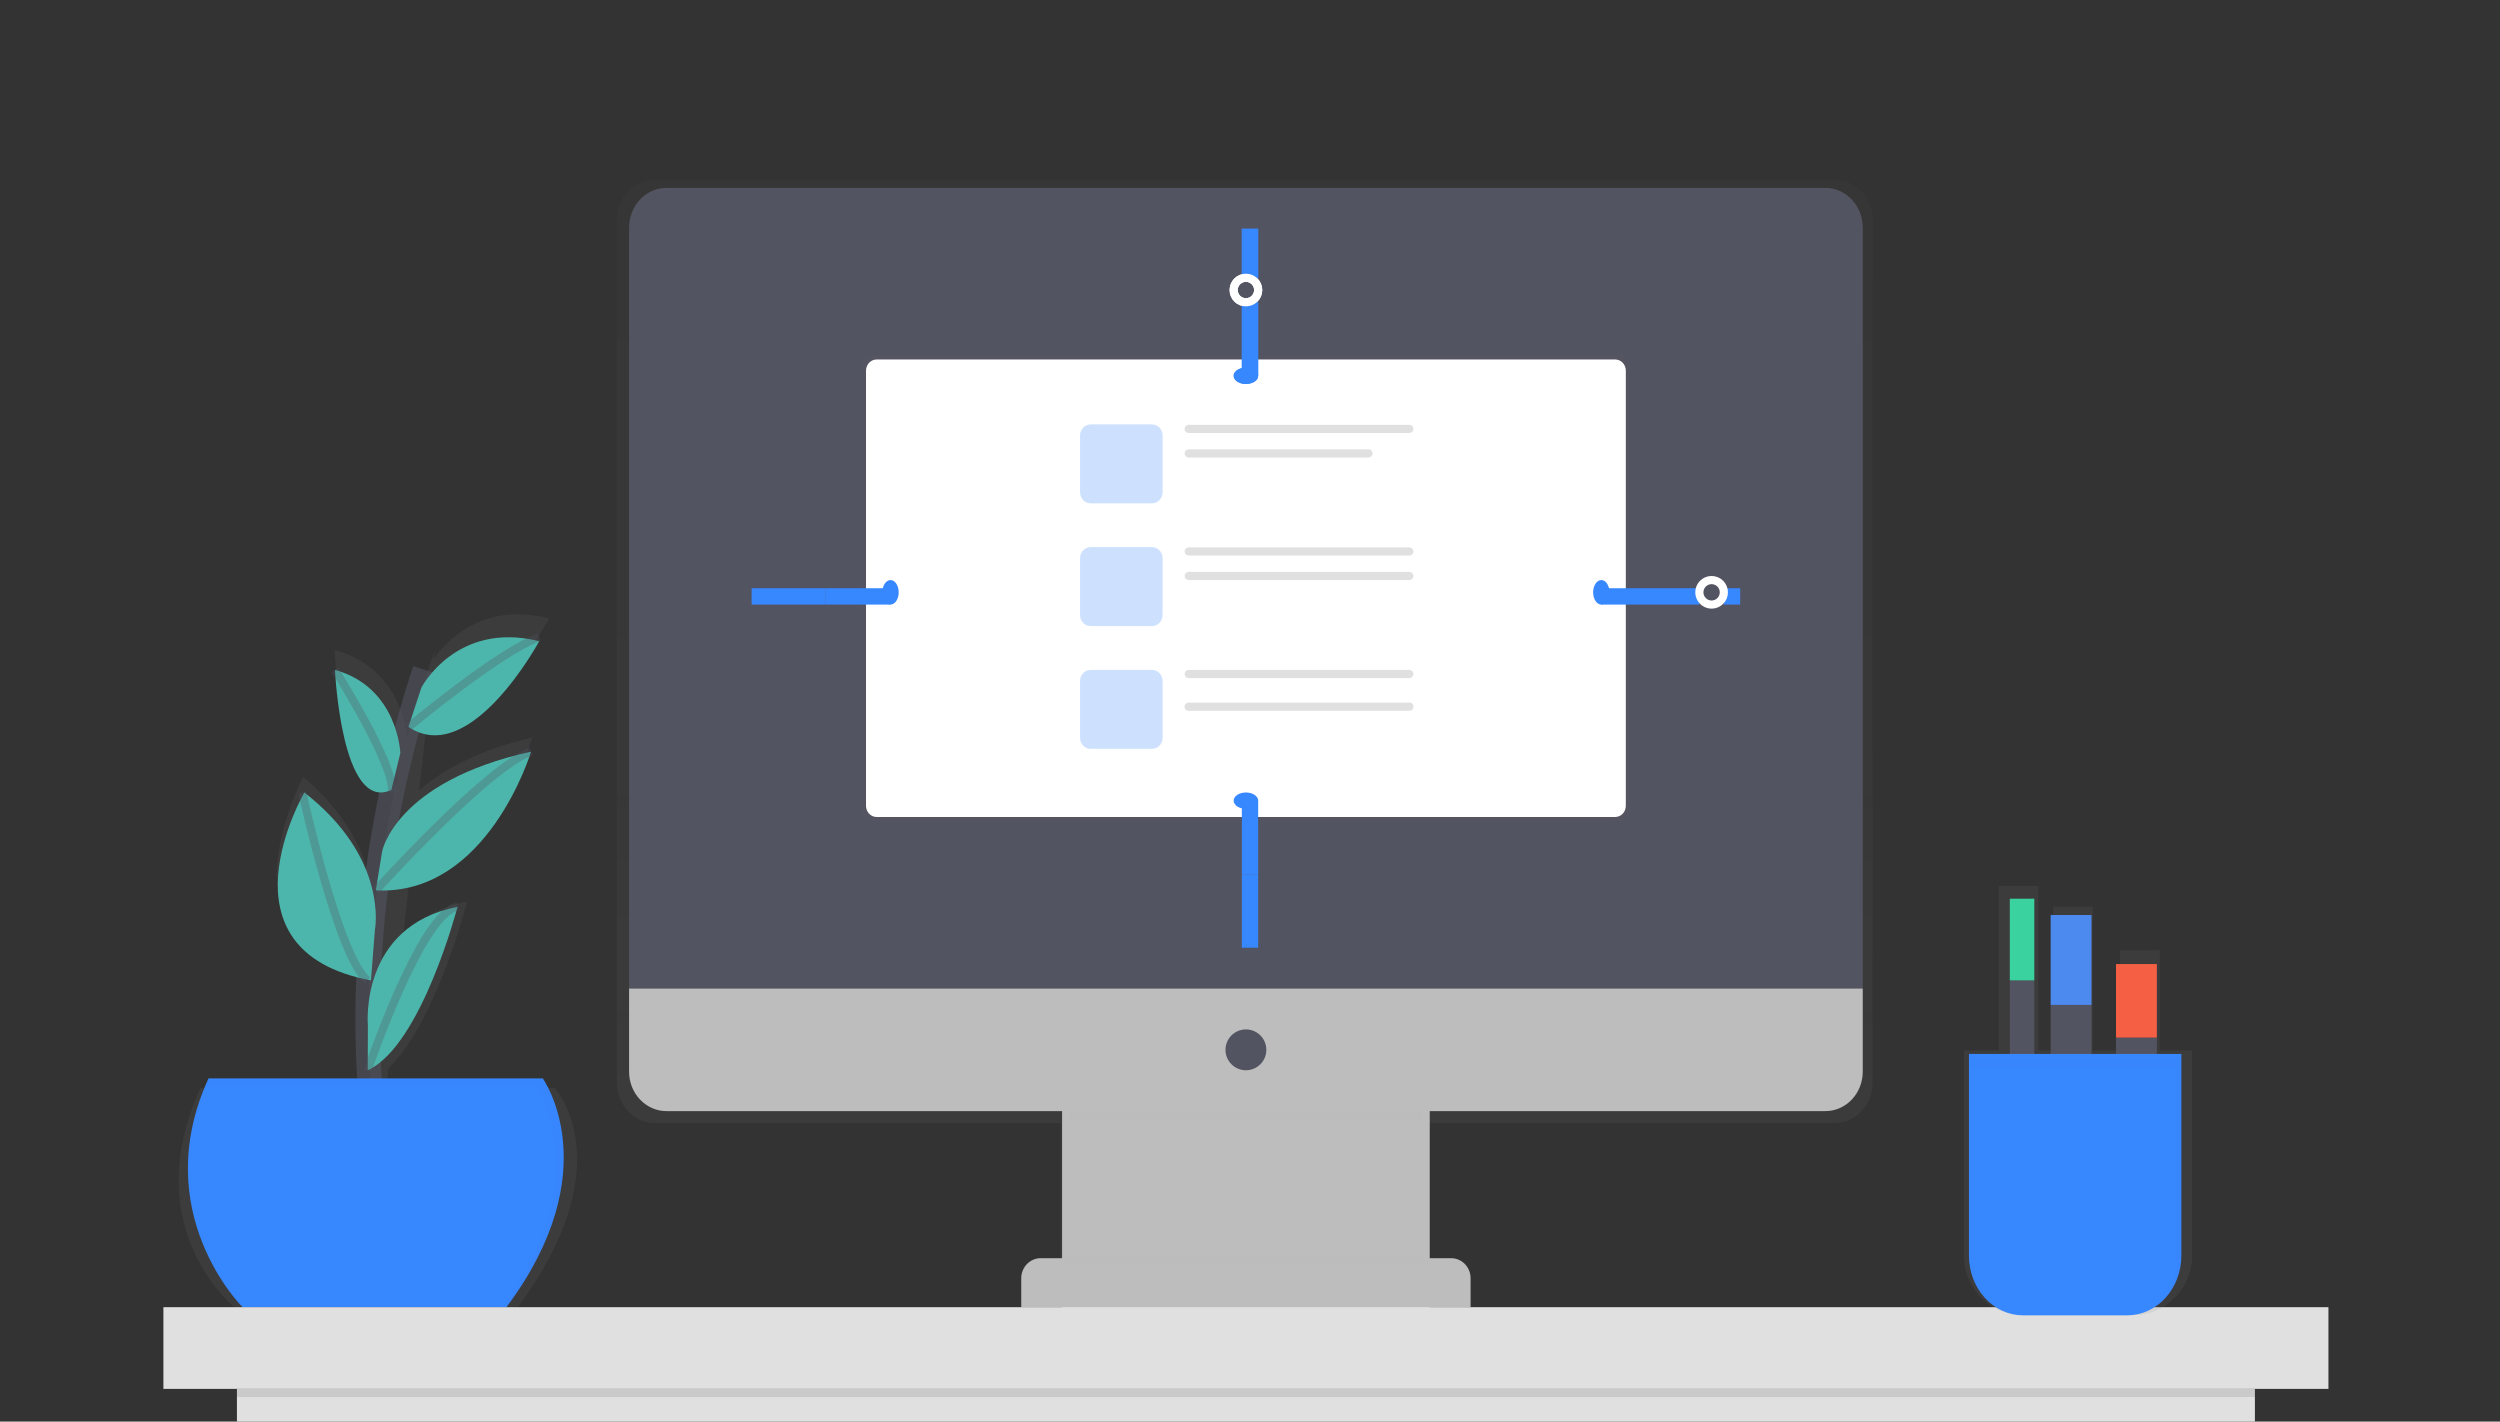 <svg xmlns="http://www.w3.org/2000/svg" width="306" height="174" fill="none" viewBox="0 0 306 174"><rect x="0" y="0" width="306" height="174" fill="#333333" stroke="none"/><g clip-path="url(#clip0)"><g opacity=".7"><path fill="url(#paint0_linear)" d="M224.553 22H80.162C78.924 22.005 77.739 22.531 76.867 23.463C75.995 24.396 75.507 25.658 75.511 26.972V132.5C75.507 133.814 75.995 135.076 76.867 136.008C77.739 136.94 78.924 137.467 80.162 137.472H129.822V155.687H127.558C127.248 155.689 126.94 155.755 126.653 155.882C126.367 156.01 126.106 156.196 125.887 156.43C125.668 156.664 125.495 156.942 125.377 157.247C125.259 157.553 125.199 157.88 125.2 158.21V161.864H129.822V164.026H174.892V161.864H179.515V158.21C179.516 157.88 179.456 157.553 179.338 157.247C179.22 156.942 179.046 156.664 178.827 156.43C178.608 156.196 178.348 156.01 178.061 155.882C177.775 155.755 177.467 155.689 177.156 155.687H175.026V155.53H174.881V137.472H224.553C225.79 137.467 226.976 136.94 227.848 136.008C228.72 135.076 229.207 133.814 229.204 132.5V26.972C229.207 25.658 228.72 24.396 227.848 23.463C226.976 22.531 225.79 22.005 224.553 22Z" opacity=".7"/></g><path fill="#BDBDBD" d="M175 134H130V163H175V134Z"/><g opacity=".1"><path fill="#000" d="M131.134 137.06H173.954C174.47 134.677 174.884 133.124 174.884 133.124H130.116C130.116 133.124 130.575 134.671 131.134 137.06Z" opacity=".1"/></g><path fill="#535461" d="M81.57 23H223.43C224.642 23 225.805 23.513 226.662 24.426C227.519 25.34 228 26.578 228 27.87V121H77V27.87C77 26.578 77.481 25.34 78.338 24.426C79.195 23.513 80.358 23 81.57 23Z"/><path fill="#BDBDBD" d="M223.43 136H81.57C80.358 136 79.195 135.491 78.338 134.585C77.481 133.68 77 132.451 77 131.17V121H228V131.17C228 132.451 227.519 133.68 226.662 134.585C225.805 135.491 224.642 136 223.43 136Z"/><path fill="#535461" d="M152.5 131C153.881 131 155 129.881 155 128.5C155 127.119 153.881 126 152.5 126C151.119 126 150 127.119 150 128.5C150 129.881 151.119 131 152.5 131Z"/><path fill="#BDBDBD" d="M127.39 154H177.61C178.244 154 178.852 154.258 179.3 154.718C179.748 155.178 180 155.801 180 156.451V160H125V156.451C125 156.129 125.062 155.81 125.182 155.513C125.302 155.216 125.478 154.946 125.7 154.718C125.922 154.49 126.186 154.31 126.475 154.187C126.765 154.063 127.076 154 127.39 154Z"/><g opacity=".5"><path fill="url(#paint1_linear)" d="M198.266 43.534H106.734C106.026 43.534 105.451 44.144 105.451 44.897V99.023C105.451 99.776 106.026 100.386 106.734 100.386H198.266C198.974 100.386 199.549 99.776 199.549 99.023V44.897C199.549 44.144 198.974 43.534 198.266 43.534Z" opacity=".5"/></g><path fill="#fff" d="M197.698 44H107.302C106.583 44 106 44.613 106 45.37V98.63C106 99.387 106.583 100 107.302 100H197.698C198.417 100 199 99.387 199 98.63V45.37C199 44.613 198.417 44 197.698 44Z"/><g opacity=".5"><path fill="#3787FF" d="M141.02 51.949H133.481C132.772 51.949 132.198 52.559 132.198 53.311V60.245C132.198 60.998 132.772 61.608 133.481 61.608H141.02C141.729 61.608 142.303 60.998 142.303 60.245V53.311C142.303 52.559 141.729 51.949 141.02 51.949Z" opacity=".5"/></g><path fill="#E0E0E0" d="M172.482 52H145.518C145.232 52 145 52.224 145 52.5C145 52.776 145.232 53 145.518 53H172.482C172.768 53 173 52.776 173 52.5C173 52.224 172.768 52 172.482 52Z"/><path fill="#E0E0E0" d="M167.488 55H145.512C145.229 55 145 55.224 145 55.5C145 55.776 145.229 56 145.512 56H167.488C167.771 56 168 55.776 168 55.5C168 55.224 167.771 55 167.488 55Z"/><g opacity=".5"><path fill="#3787FF" d="M141.02 66.973H133.481C132.772 66.973 132.198 67.583 132.198 68.336V75.27C132.198 76.022 132.772 76.632 133.481 76.632H141.02C141.729 76.632 142.303 76.022 142.303 75.27V68.336C142.303 67.583 141.729 66.973 141.02 66.973Z" opacity=".5"/></g><path fill="#E0E0E0" d="M172.482 67H145.518C145.232 67 145 67.224 145 67.5C145 67.776 145.232 68 145.518 68H172.482C172.768 68 173 67.776 173 67.5C173 67.224 172.768 67 172.482 67Z"/><path fill="#E0E0E0" d="M172.482 70H145.518C145.232 70 145 70.224 145 70.5C145 70.776 145.232 71 145.518 71H172.482C172.768 71 173 70.776 173 70.5C173 70.224 172.768 70 172.482 70Z"/><g opacity=".5"><path fill="#3787FF" d="M141.02 81.998H133.481C132.772 81.998 132.198 82.608 132.198 83.36V90.294C132.198 91.047 132.772 91.657 133.481 91.657H141.02C141.729 91.657 142.303 91.047 142.303 90.294V83.36C142.303 82.608 141.729 81.998 141.02 81.998Z" opacity=".5"/></g><path fill="#E0E0E0" d="M172.482 82H145.518C145.232 82 145 82.224 145 82.5C145 82.776 145.232 83 145.518 83H172.482C172.768 83 173 82.776 173 82.5C173 82.224 172.768 82 172.482 82Z"/><path fill="#E0E0E0" d="M172.538 86H145.462C145.207 86 145 86.201 145 86.449V86.551C145 86.799 145.207 87 145.462 87H172.538C172.793 87 173 86.799 173 86.551V86.449C173 86.201 172.793 86 172.538 86Z"/><path stroke="#3787FF" stroke-miterlimit="10" stroke-width="2" d="M153 34V28"/><path stroke="#3787FF" stroke-miterlimit="10" stroke-width="2" d="M153 46V37"/><path fill="#3787FF" d="M152.5 47C153.328 47 154 46.552 154 46C154 45.448 153.328 45 152.5 45C151.672 45 151 45.448 151 46C151 46.552 151.672 47 152.5 47Z"/><path stroke="#fff" stroke-miterlimit="10" d="M152.5 37C153.328 37 154 36.328 154 35.5C154 34.672 153.328 34 152.5 34C151.672 34 151 34.672 151 35.5C151 36.328 151.672 37 152.5 37Z"/><path stroke="#3787FF" stroke-miterlimit="10" stroke-width="2" d="M153 34V28"/><path stroke="#3787FF" stroke-miterlimit="10" stroke-width="2" d="M153 46V37"/><path fill="#3787FF" d="M152.5 47C153.328 47 154 46.552 154 46C154 45.448 153.328 45 152.5 45C151.672 45 151 45.448 151 46C151 46.552 151.672 47 152.5 47Z"/><path stroke="#fff" stroke-miterlimit="10" d="M152.5 37C153.328 37 154 36.328 154 35.5C154 34.672 153.328 34 152.5 34C151.672 34 151 34.672 151 35.5C151 36.328 151.672 37 152.5 37Z"/><path stroke="#3787FF" stroke-miterlimit="10" stroke-width="2" d="M153 107V116"/><path stroke="#3787FF" stroke-miterlimit="10" stroke-width="2" d="M153 98V107"/><path fill="#3787FF" d="M152.5 99C153.328 99 154 98.552 154 98C154 97.448 153.328 97 152.5 97C151.672 97 151 97.448 151 98C151 98.552 151.672 99 152.5 99Z"/><path stroke="#3787FF" stroke-miterlimit="10" stroke-width="2" d="M101 73H92"/><path stroke="#3787FF" stroke-miterlimit="10" stroke-width="2" d="M109 73H101"/><path fill="#3787FF" d="M109 74C109.552 74 110 73.329 110 72.5C110 71.672 109.552 71 109 71C108.448 71 108 71.672 108 72.5C108 73.329 108.448 74 109 74Z"/><g opacity=".1"><path fill="#000" d="M174.884 153.865H130.401V154.773H174.884V153.865Z" opacity=".1"/></g><g opacity=".7"><path fill="url(#paint2_linear)" d="M67.919 133.198H47.275L47.56 130.734C53.394 125.171 57.167 110.353 57.167 110.353C57.083 110.365 57 110.384 56.919 110.407C53.497 111.14 51.062 112.633 49.359 114.428L50.084 107.87C60.862 105.405 65.136 90.266 65.136 90.266C58.259 91.886 53.97 94.393 51.307 96.773L52.368 87.138C59.656 89.794 67.195 75.687 67.195 75.687L66.91 75.623L67.053 75.526L66.836 75.608C58.781 73.764 54.475 78.654 53.078 80.686L53.183 79.741C52.97 80.347 52.763 80.94 52.562 81.521V81.546C51.991 83.187 51.469 84.808 50.996 86.408C50.584 87.775 50.198 89.127 49.839 90.466V90.448C49.839 90.448 49.505 81.83 40.948 79.562C40.948 79.562 41.846 98.356 48.627 95.28C47.999 98.005 47.486 100.627 47.041 103.174C46.758 104.831 46.511 106.446 46.3 108.018L46.26 108.067L46.3 108.031L46.283 108.155C46.093 109.582 45.931 110.973 45.798 112.327C45.929 109.717 45.481 102.178 37.115 95.092C37.115 95.092 25.995 115.846 44.957 119.921C45 119.96 45.042 120 45.082 120.036L45.054 119.942L45.225 119.982L45.302 118.916C45.073 123.364 45.095 127.823 45.367 132.269C45.387 132.572 45.407 132.874 45.427 133.162H24.546C16.579 150.66 28.972 160.25 28.972 160.25H63.189C76.477 142.464 67.919 133.198 67.919 133.198Z" opacity=".7"/></g><path stroke="#535461" stroke-miterlimit="10" stroke-width="3" d="M46.1 140C46.1 140 41.226 114.663 52 82" opacity=".6"/><path fill="#3787FF" d="M25.52 132H66.44C66.44 132 74.513 143.261 61.986 160H29.695C29.695 160 18.004 148.435 25.52 132Z"/><path fill="#4DB6AC" d="M51.568 84.183C51.568 84.183 55.818 75.951 66 78.484C66 78.484 57.584 94.08 50 88.973L51.568 84.183Z"/><path fill="#4DB6AC" d="M49 92.168C49 92.168 48.7 84.119 41 82C41 82 41.797 99.558 47.903 96.682L49 92.168Z"/><path fill="#4DB6AC" d="M46.767 104.236C46.767 104.236 48.357 95.684 65 92C65 92 59.692 109.688 46 108.979L46.767 104.236Z"/><path fill="#4DB6AC" d="M45.889 113.803C45.889 113.803 47.637 105.083 37.253 97C37.253 97 25.98 116.36 45.406 120L45.889 113.803Z"/><path fill="#4DB6AC" d="M45.027 125.517C45.027 125.517 43.912 113.362 56 111C56 111 51.585 127.974 45.011 131L45.027 125.517Z"/><path stroke="#535461" stroke-miterlimit="10" d="M50 89C50 89 61.259 79.618 66 78" opacity=".3"/><path stroke="#535461" stroke-miterlimit="10" d="M46 109C46 109 59.656 93.855 65 92" opacity=".3"/><path stroke="#535461" stroke-miterlimit="10" d="M41 82C41 82 48.509 93.875 47.973 97" opacity=".3"/><path stroke="#535461" stroke-miterlimit="10" d="M37 97C37 97 41.444 117.312 45 120" opacity=".3"/><path stroke="#535461" stroke-miterlimit="10" d="M45 131C45 131 51.6 111.588 56 111" opacity=".3"/><g opacity=".1"><path fill="#000" d="M66.927 132.272H25.011C24.917 132.475 24.826 132.678 24.726 132.877H65.501C65.501 132.877 73.568 143.811 61.395 160.128H62.365C75.196 143.475 66.927 132.272 66.927 132.272Z" opacity=".1"/></g><path fill="#E0E0E0" d="M285 160H20V170H285V160Z"/><path fill="#E0E0E0" d="M276 170H29V174H276V170Z"/><path fill="#000" d="M276 170H29V171H276V170Z" opacity=".1"/><path stroke="#3787FF" stroke-miterlimit="10" stroke-width="2" d="M211 73H213"/><path stroke="#3787FF" stroke-miterlimit="10" stroke-width="2" d="M196 73H208"/><path fill="#3787FF" d="M196 74C196.552 74 197 73.329 197 72.5C197 71.672 196.552 71 196 71C195.448 71 195 71.672 195 72.5C195 73.329 195.448 74 196 74Z"/><path stroke="#fff" stroke-miterlimit="10" d="M209.5 74C210.328 74 211 73.329 211 72.5C211 71.672 210.328 71 209.5 71C208.672 71 208 71.672 208 72.5C208 73.329 208.672 74 209.5 74Z"/><g opacity=".7"><path fill="url(#paint3_linear)" d="M267.179 157.602L267.207 157.556C267.266 157.459 267.324 157.359 267.381 157.254L267.412 157.196C267.467 157.097 267.52 156.996 267.569 156.893L267.595 156.842C267.652 156.724 267.706 156.606 267.755 156.481C267.857 156.234 267.947 155.98 268.023 155.721L268.051 155.622C268.077 155.528 268.102 155.434 268.125 155.34L268.154 155.207C268.173 155.122 268.19 155.036 268.205 154.949C268.205 154.901 268.222 154.852 268.231 154.804C268.239 154.756 268.256 154.634 268.268 154.547C268.279 154.459 268.268 154.447 268.285 154.398C268.302 154.35 268.302 154.214 268.308 154.12C268.308 154.077 268.308 154.032 268.308 153.99C268.308 153.853 268.308 153.714 268.308 153.578V128.57H264.358V116.313H259.511V128.57H256.169V110.966H251.322V128.57H249.5V108.45H244.652V128.57H240.375V153.581C240.375 157.662 243.571 160.969 247.504 160.969H261.191C262.309 160.974 263.414 160.701 264.416 160.172C265.418 159.643 266.29 158.873 266.962 157.923C267.032 157.816 267.104 157.709 267.179 157.602Z" opacity=".7"/></g><path fill="#535461" d="M249 120H246V150H249V120Z"/><path fill="#3AD29F" d="M249 110H246V120H249V110Z"/><path fill="#535461" d="M256 123H251V153H256V123Z"/><path fill="#4D8AF0" d="M256 112H251V123H256V112Z"/><path fill="#535461" d="M264 127H259V158H264V127Z"/><path fill="#F55F44" d="M264 118H259V127H264V118Z"/><path fill="#3787FF" d="M241 129H267V153.699C267 155.635 266.3 157.492 265.055 158.862C263.809 160.231 262.12 161 260.359 161H247.641C245.88 161 244.191 160.231 242.945 158.862C241.7 157.492 241 155.635 241 153.699V129Z"/><g opacity=".1"><path fill="#000" d="M241.23 129.479V130.69H266.323V154.762C266.325 156.353 265.823 157.898 264.897 159.149C265.698 158.484 266.345 157.635 266.789 156.664C267.234 155.694 267.465 154.629 267.464 153.55V129.479H241.23Z" opacity=".1"/></g></g><defs><linearGradient id="paint0_linear" x1="152.357" x2="152.357" y1="164.023" y2="22" gradientUnits="userSpaceOnUse"><stop stop-color="gray" stop-opacity=".25"/><stop offset=".54" stop-color="gray" stop-opacity=".12"/><stop offset="1" stop-color="gray" stop-opacity=".1"/></linearGradient><linearGradient id="paint1_linear" x1="45810.5" x2="45810.5" y1="14761.3" y2="4086.83" gradientUnits="userSpaceOnUse"><stop stop-color="gray" stop-opacity=".25"/><stop offset=".54" stop-color="gray" stop-opacity=".12"/><stop offset="1" stop-color="gray" stop-opacity=".1"/></linearGradient><linearGradient id="paint2_linear" x1="6457.69" x2="14795" y1="43875.7" y2="43875.7" gradientUnits="userSpaceOnUse"><stop stop-color="gray" stop-opacity=".25"/><stop offset=".54" stop-color="gray" stop-opacity=".12"/><stop offset="1" stop-color="gray" stop-opacity=".1"/></linearGradient><linearGradient id="paint3_linear" x1="26301.6" x2="29039" y1="29953.8" y2="29953.8" gradientUnits="userSpaceOnUse"><stop stop-color="gray" stop-opacity=".25"/><stop offset=".54" stop-color="gray" stop-opacity=".12"/><stop offset="1" stop-color="gray" stop-opacity=".1"/></linearGradient><clipPath id="clip0"><rect width="306" height="174" fill="#fff"/></clipPath></defs></svg>